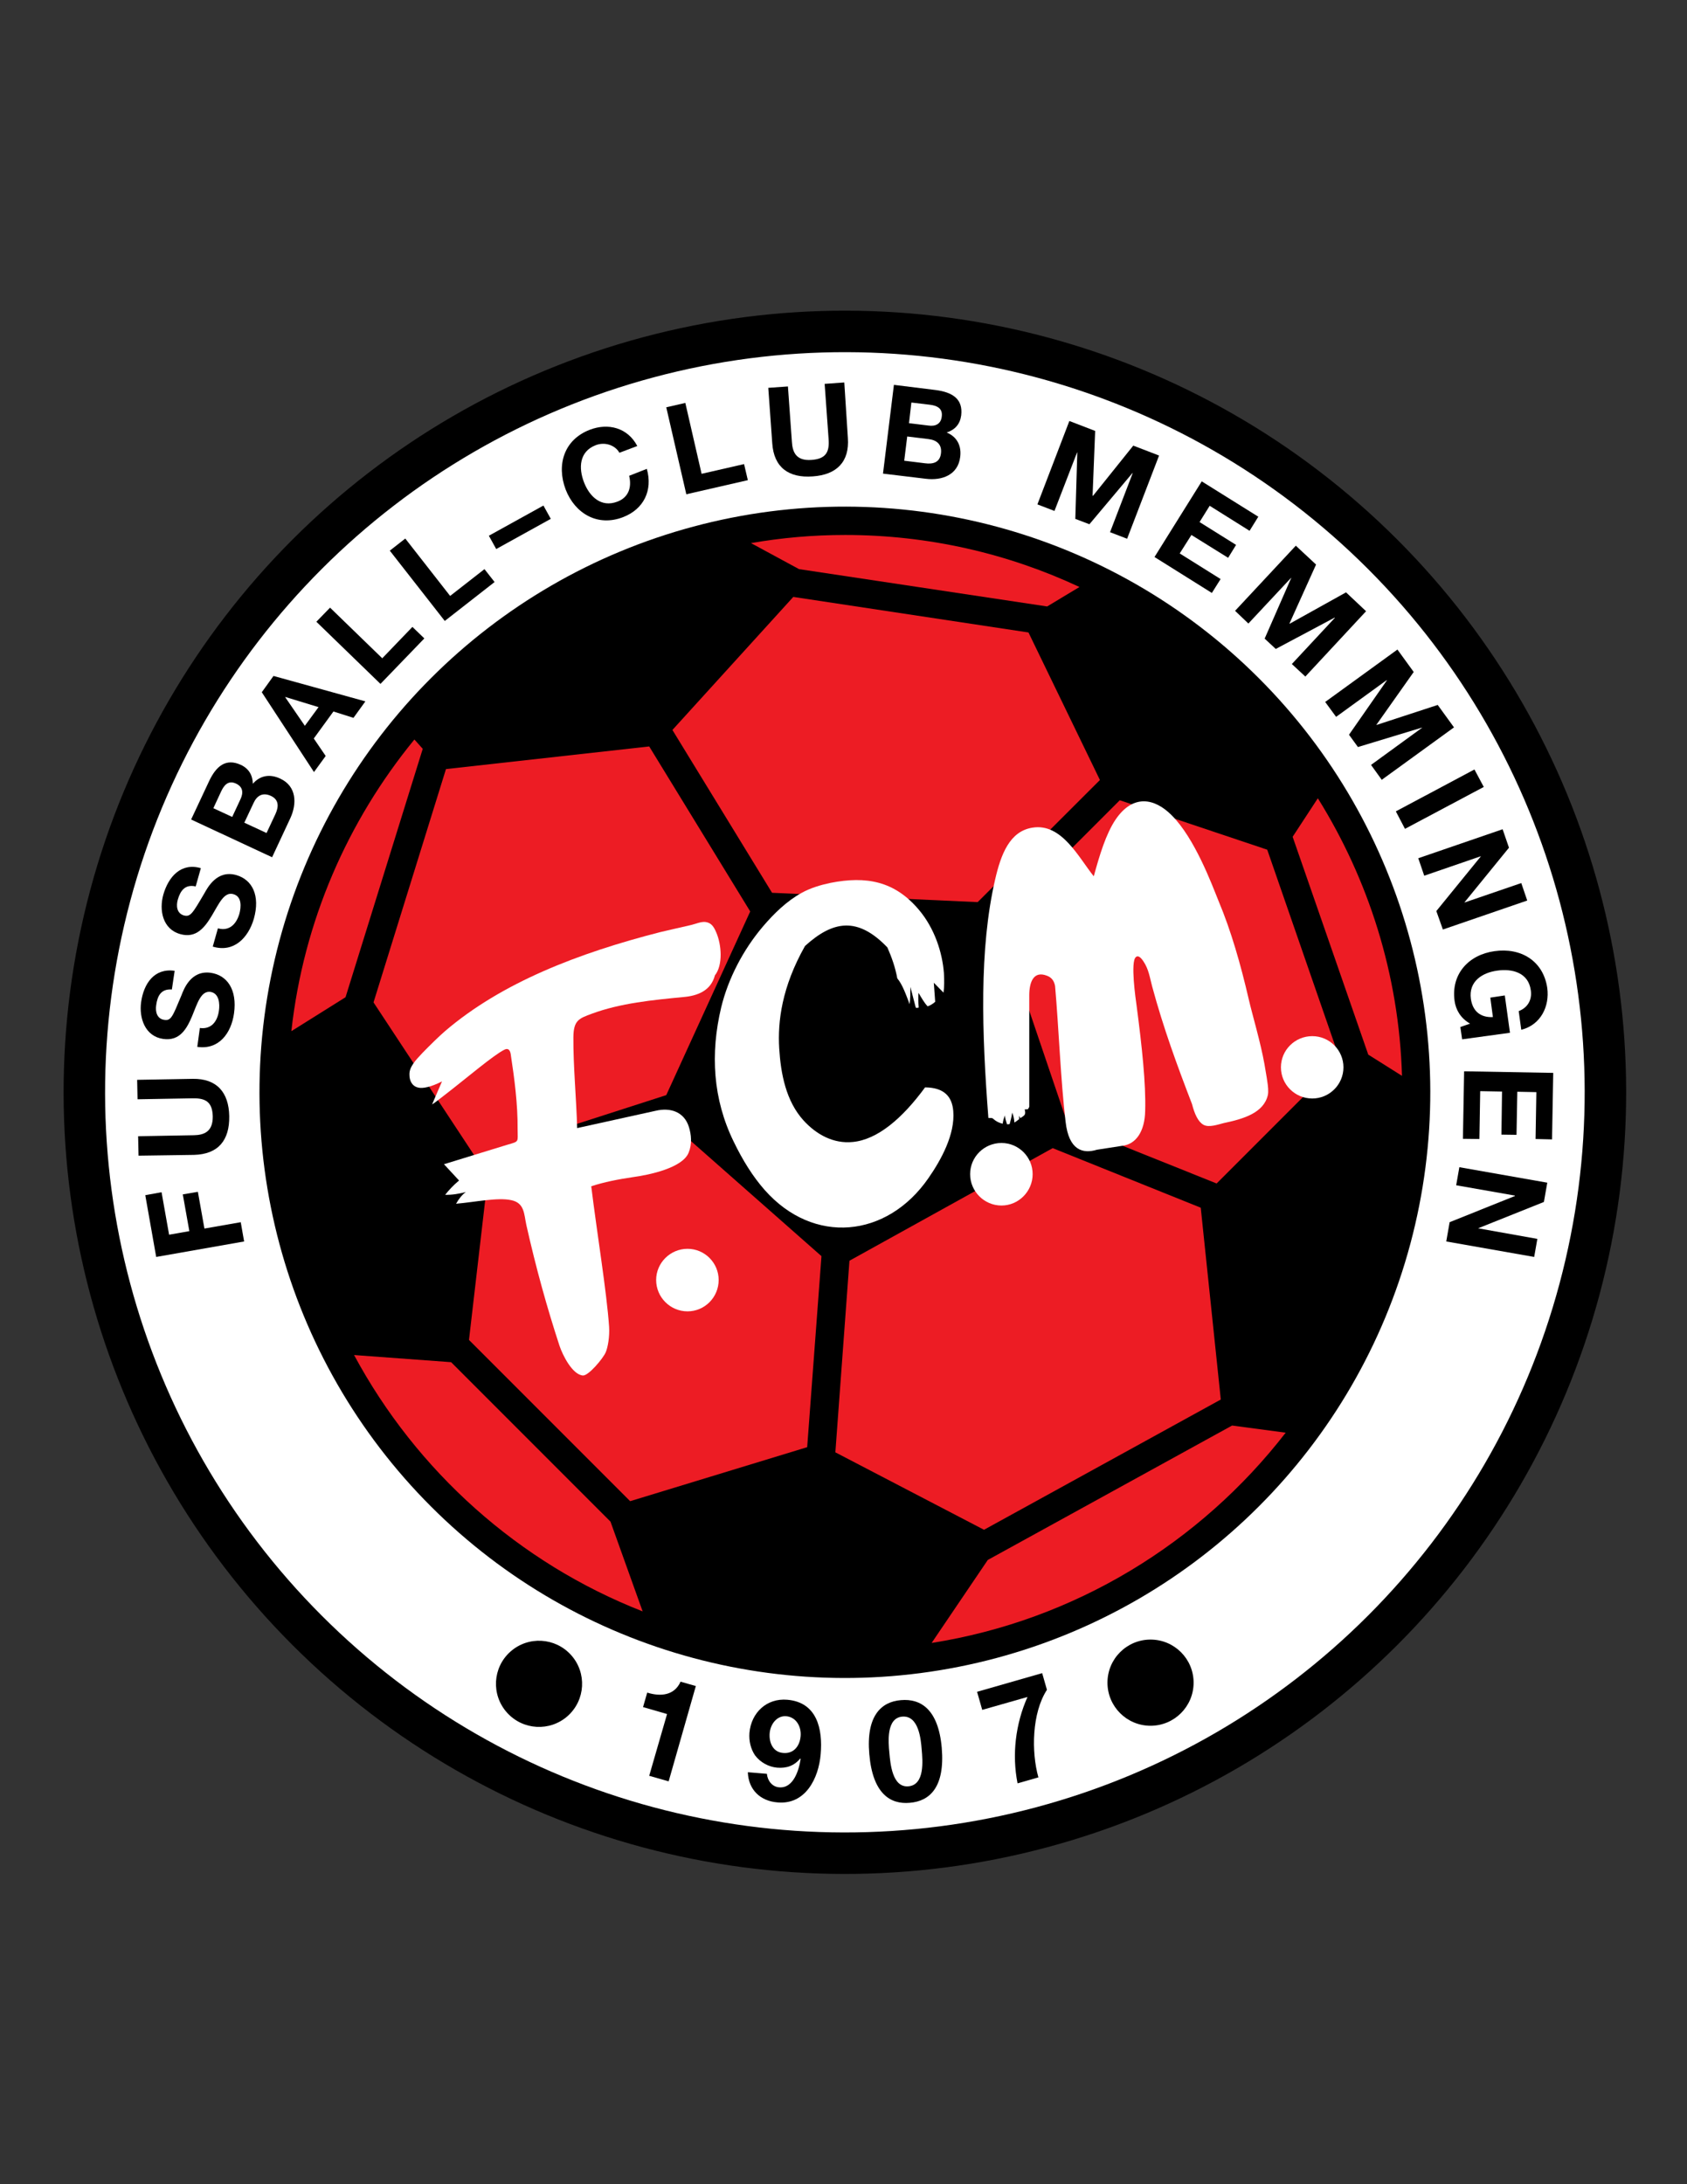 <?xml version="1.0" encoding="iso-8859-1"?>
<!-- Generator: Adobe Illustrator 24.0.1, SVG Export Plug-In . SVG Version: 6.00 Build 0)  -->
<svg version="1.1" id="Layer_1" xmlns="http://www.w3.org/2000/svg" xmlns:xlink="http://www.w3.org/1999/xlink" x="0px" y="0px"
	 viewBox="0 0 612 792" style="enable-background:new 0 0 612 792;" xml:space="preserve">
<rect x="0" y="0" width="612" height="792" fill="#333333" stroke="none"/>
<ellipse transform="matrix(0.707 -0.707 0.707 0.707 -190.282 332.793)" cx="306.576" cy="396.088" rx="283.464" ry="283.464"/>
<ellipse transform="matrix(0.707 -0.707 0.707 0.707 -190.282 332.793)" style="fill:#FFFFFF;" cx="306.576" cy="396.088" rx="268.416" ry="268.416"/>
<ellipse transform="matrix(0.707 -0.707 0.707 0.707 -190.282 332.793)" cx="306.576" cy="396.088" rx="212.4" ry="212.4"/>
<polygon style="fill:#ED1C24;" points="435.6,437.92 381.888,416.32 308.16,457.144 303.048,526.624 356.976,554.704 
	442.872,507.472 "/>
<polygon style="fill:#ED1C24;" points="170.136,485.872 228.6,544.336 292.824,524.752 298.008,455.488 243.36,407.32 
	176.76,428.776 "/>
<polygon style="fill:#ED1C24;" points="161.784,278.872 135.504,363.472 172.368,419.416 241.704,397.096 272.16,330.496 
	235.512,270.664 "/>
<polygon style="fill:#ED1C24;" points="406.224,290.176 459.72,308.104 486.144,384.352 441.36,429.136 387.288,407.464 
	362.376,334.024 "/>
<polygon style="fill:#ED1C24;" points="373.104,229.336 399.024,282.832 354.672,327.112 280.08,323.728 243.936,264.688 
	287.784,216.448 "/>
<path style="fill:#ED1C24;" d="M105.696,373.912c4.392-39.816,20.448-76.248,44.64-105.768l3.024,3.384L125.352,361.6
	L105.696,373.912z"/>
<path style="fill:#ED1C24;" d="M233.136,584.296c-44.928-17.568-82.008-50.832-104.688-92.952l35.208,2.592l57.816,57.816
	L233.136,584.296z"/>
<path style="fill:#ED1C24;" d="M466.416,519.496c-30.96,39.96-76.464,68.04-128.448,76.248l20.376-30.096l88.632-48.744
	L466.416,519.496z"/>
<path style="fill:#ED1C24;" d="M478.08,289.456c18.36,29.448,29.448,63.864,30.528,100.656l-12.24-7.704l-27.432-78.984
	L478.08,289.456z"/>
<path style="fill:#ED1C24;" d="M306.576,193.984c30.312,0,59.184,6.768,85.032,18.864l-11.736,7.056l-90-13.536l-17.424-9.432
	C283.536,194.992,294.984,193.984,306.576,193.984z"/>
<path style="fill:#FFFFFF;" d="M259.848,338.128c1.872,4.32,2.52,11.736-0.504,15.552c-1.44,5.544-6.264,7.416-11.376,7.848
	c-11.232,1.08-22.968,2.232-33.264,6.048c-4.68,1.728-6.624,2.376-6.696,8.496c-0.072,10.44,1.08,22.248,1.368,32.976l28.44-6.264
	c5.4-1.296,10.368,0.36,12.096,5.832c0.864,2.808,1.224,6.12-0.072,9.288c-2.16,5.616-14.4,8.136-20.232,8.928
	c-5.4,0.792-10.512,1.8-15.12,3.312c2.088,17.064,5.616,38.304,6.48,50.976c0.216,3.528-0.432,7.344-1.224,9.216
	c-0.936,2.232-6.264,8.568-8.28,8.424c-3.816-0.288-7.344-7.344-8.496-10.8c-4.464-13.608-8.496-28.08-12.024-43.776
	c-0.864-4.032-0.648-7.992-5.472-9c-4.968-1.08-13.176,0.72-20.016,1.296c1.008-1.8,2.16-3.24,3.528-4.248
	c-2.448,0.648-4.968,1.08-7.488,1.008c1.368-1.728,2.952-3.456,5.04-5.184l-5.472-5.904l22.968-7.056
	c4.464-1.296,3.744-0.864,3.744-5.616c0.072-9.216-1.152-18.36-2.52-27.36c-0.288-1.584-1.08-2.088-2.232-1.512
	c-3.888,1.872-13.896,10.44-21.384,16.2c-1.8,1.368-3.528,2.808-4.896,3.672l3.6-8.352c-3.96,2.016-6.984,2.664-8.64,2.232
	c-2.232-0.504-3.168-2.52-3.168-4.608c-0.144-2.808,2.16-5.256,4.824-8.064c2.808-2.88,5.976-5.976,8.064-7.776
	c20.592-17.64,48.528-28.368,78.12-35.928c2.304-0.576,6.984-1.584,10.944-2.52c2.16-0.504,3.672-1.296,5.4-1.152
	C258.12,334.6,258.984,336.112,259.848,338.128z"/>
<path style="fill:#FFFFFF;" d="M249.408,452.824c6.264,0,11.304,5.112,11.304,11.304c0,6.264-5.04,11.376-11.304,11.376
	c-6.264,0-11.376-5.112-11.376-11.376C238.032,457.936,243.144,452.824,249.408,452.824z"/>
<path style="fill:#FFFFFF;" d="M363.312,414.448c6.192,0,11.304,5.04,11.304,11.304c0,6.264-5.112,11.376-11.304,11.376
	c-6.264,0-11.376-5.112-11.376-11.376C351.936,419.488,357.048,414.448,363.312,414.448z"/>
<path style="fill:#FFFFFF;" d="M476.064,375.712c6.192,0,11.304,5.04,11.304,11.304c0,6.264-5.112,11.304-11.304,11.304
	c-6.264,0-11.376-5.04-11.376-11.304C464.688,380.752,469.8,375.712,476.064,375.712z"/>
<path style="fill:#FFFFFF;" d="M358.56,405.376c-2.376-30.816-3.384-61.272,2.448-86.472c2.088-9.072,5.256-17.496,13.536-18.792
	c10.584-1.728,16.704,10.728,22.248,17.64c2.088-7.632,4.392-15.336,7.92-20.592c6.336-9.288,14.112-7.776,20.304-1.584
	c8.424,8.352,14.616,25.128,17.064,31.176c4.536,10.8,7.992,22.896,10.944,35.64c1.296,5.616,4.248,15.408,5.688,23.472
	c0.36,2.376,0.792,4.392,1.008,6.12c0.288,1.8,0.504,3.816,0.216,5.112c-1.512,6.48-8.856,8.64-16.056,10.152
	c-2.016,0.504-5.4,1.728-7.344,0.576c-1.872-1.08-3.168-3.816-4.104-7.488c-5.328-13.824-10.368-27.504-14.472-42.696
	c-0.864-3.24-1.224-6.192-3.168-9.072c-1.152-1.728-2.088-2.16-2.736-1.512c-2.016,1.656-0.072,15.192,0.288,17.712
	c1.944,14.832,3.384,28.224,3.096,38.016c-0.144,7.56-3.384,12.096-8.208,12.672l-9.288,1.44
	c-5.184,1.584-10.224,0.144-11.376-10.152c-1.8-15.12-2.448-33.696-3.816-49.248c-0.432-2.232-1.584-3.168-2.88-3.672
	c-5.04-2.016-6.48,2.52-6.48,7.056v40.464c-0.144,0.288-0.288,0.576-0.504,0.864l-1.152,0.072c0.504,2.016-0.072,2.16-1.584,3.168
	l-0.432-0.864v1.224c-0.576,0.432-1.08,0.864-1.728,1.224c-0.072-1.368-0.36-2.52-0.792-3.6c-0.216,1.512-0.576,2.952-0.936,4.176
	c-0.288,0.072-0.576,0.072-0.936,0.072c-0.288-1.008-0.72-2.016-0.792-3.24c-0.36,1.008-0.648,1.944-0.792,3.024
	c-1.296-0.288-2.448-0.864-3.456-1.8C359.856,405.232,359.136,405.448,358.56,405.376z"/>
<path style="fill:#FFFFFF;" d="M321.912,343.528c1.584,3.6,2.88,7.272,3.6,11.232c1.8,2.088,3.24,6.048,4.464,9.36
	c0.288-2.016,0.288-4.104,0.288-6.264l1.944,7.488c0.288,0.216,0.72,0.072,1.08,0c-0.144-1.728-0.216-3.6-0.072-5.328
	c1.08,1.8,2.016,3.528,3.312,4.896c1.008-0.36,1.944-0.936,2.736-1.656l-0.504-6.912l3.528,3.6c0.288-2.16,0.288-4.536,0.144-7.056
	c-0.576-7.56-3.384-16.2-9-22.896c-8.856-10.584-19.224-12.384-32.112-9.864c-3.744,0.792-7.344,1.872-10.584,3.672
	c-5.328,2.952-9.936,7.416-14.04,12.24c-7.2,8.496-12.528,18.864-15.048,29.16c-4.032,16.848-3.024,33.408,4.536,48.816
	c3.24,6.696,6.912,12.6,11.232,17.496c17.712,20.016,44.352,17.424,59.4-4.32c4.608-6.624,9.72-15.912,9-24.336
	c-0.432-5.184-3.24-8.496-10.224-8.568c-8.28,11.304-17.28,18.936-26.208,19.8c-7.056,0.72-13.248-2.736-17.856-7.776
	c-6.408-7.056-8.28-16.92-8.856-26.208c-0.576-9.72,0.936-22.176,9.36-37.08C302.256,333.736,311.184,332.368,321.912,343.528z"/>
<polygon points="88.56,450.16 87.336,443.176 74.16,445.48 71.784,432.16 66.312,433.096 68.688,446.416 61.344,447.712 
	58.608,432.304 52.704,433.384 56.664,455.776 "/>
<path d="M49.752,391.552l0.144,7.056l20.088-0.36c4.824-0.072,7.056,1.512,7.2,6.552c0.072,5.76-3.384,6.768-6.912,6.84L50.112,412
	l0.144,7.056l20.088-0.288c8.856-0.216,12.96-5.328,12.816-14.04c-0.144-8.64-4.536-13.68-13.248-13.536L49.752,391.552z"/>
<path d="M71.568,379.6c7.848,1.152,12.312-4.968,13.32-12.096c1.224-8.712-2.52-13.896-8.424-14.76
	c-7.272-1.008-9.792,5.976-10.656,8.208c-3.24,7.776-3.744,9.216-6.192,8.856c-2.736-0.36-3.312-3.096-2.952-5.328
	c0.432-3.384,1.8-5.976,5.688-5.688l1.008-6.768c-7.416-1.08-11.232,4.68-12.168,11.376c-0.792,5.76,1.44,12.384,7.992,13.32
	c6.048,0.864,8.568-3.672,10.512-8.28c1.872-4.536,3.168-9.216,6.624-8.784c3.24,0.504,3.456,4.392,3.096,6.84
	c-0.504,3.744-2.664,6.84-6.912,6.264L71.568,379.6z"/>
<path d="M77.184,343.24c7.632,2.304,12.888-3.168,14.904-10.08c2.376-8.424-0.576-14.184-6.336-15.84
	c-7.056-2.016-10.44,4.536-11.664,6.696c-4.248,7.2-4.968,8.568-7.416,7.92c-2.592-0.792-2.808-3.528-2.16-5.76
	c0.936-3.24,2.664-5.616,6.48-4.752l1.872-6.624c-7.2-2.088-11.736,3.096-13.608,9.576c-1.584,5.616-0.288,12.528,6.12,14.328
	c5.832,1.656,8.928-2.448,11.52-6.768c2.52-4.176,4.392-8.712,7.776-7.704c3.168,0.864,2.808,4.752,2.16,7.128
	c-1.08,3.672-3.6,6.408-7.776,5.256L77.184,343.24z"/>
<path d="M88.632,298.312l3.312-7.056c1.224-2.736,3.312-4.032,6.336-2.664c3.024,1.44,2.808,4.032,1.656,6.552l-3.24,6.912
	L88.632,298.312L88.632,298.312z M98.712,310.84l6.624-14.184c2.448-5.328,2.232-11.592-3.672-14.328
	c-3.672-1.728-7.272-1.224-9.936,1.872c-0.072-3.096-1.44-5.472-4.32-6.84c-5.472-2.52-9,0.432-11.592,5.976l-6.48,13.824
	L98.712,310.84L98.712,310.84z M77.4,293.056l2.808-6.048c1.08-2.304,2.592-4.176,5.4-2.88c2.52,1.152,2.736,3.312,1.656,5.616
	l-3.024,6.48L77.4,293.056z"/>
<path d="M113.904,279.952l4.248-5.832l-4.32-6.336l7.128-9.792l7.272,2.304l4.32-5.976l-33.336-9.216l-4.248,5.904L113.904,279.952
	L113.904,279.952z M103.464,252.808l0.072-0.072l12.024,3.672l-4.968,6.768L103.464,252.808z"/>
<polygon points="138.024,247.984 153.936,231.496 149.616,227.32 138.672,238.696 119.736,220.336 114.768,225.448 "/>
<polygon points="161.352,225.16 179.424,211.048 175.752,206.368 163.296,216.088 147.024,195.28 141.408,199.672 "/>
<rect x="177.256" y="188.529" transform="matrix(0.875 -0.484 0.484 0.875 -69.001 115.091)" width="22.623" height="5.511"/>
<path d="M231.192,161.728c-3.528-6.696-10.584-8.424-17.208-5.904c-9.36,3.6-12.168,12.672-8.784,21.672
	c3.384,8.712,11.592,13.608,20.88,10.008c7.416-2.88,10.8-9.648,8.568-17.496l-6.408,2.52c1.008,4.176-0.216,7.848-4.248,9.36
	c-5.976,2.304-10.152-1.944-12.096-6.912c-2.088-5.328-1.728-11.232,4.176-13.536c3.312-1.296,7.056-0.072,8.64,2.736
	L231.192,161.728z"/>
<polygon points="248.976,179.224 271.296,174.112 269.928,168.28 254.52,171.808 248.616,146.104 241.704,147.688 "/>
<path d="M306.288,138.688l-7.128,0.504l1.44,20.088c0.36,4.824-1.152,7.128-6.192,7.488c-5.76,0.432-6.912-3.024-7.128-6.552
	l-1.44-20.088l-7.128,0.504l1.44,20.088c0.576,8.784,5.976,12.672,14.688,12.024c8.568-0.576,13.392-5.184,12.744-13.968
	L306.288,138.688z"/>
<path d="M329.112,158.272l7.704,0.936c3.024,0.36,4.968,1.944,4.536,5.256c-0.432,3.312-2.952,3.888-5.76,3.528l-7.56-0.936
	L329.112,158.272L329.112,158.272z M320.328,171.736l15.552,1.872c5.832,0.72,11.664-1.368,12.456-7.92
	c0.504-3.96-1.08-7.272-4.896-8.856c3.024-1.008,4.824-3.024,5.256-6.192c0.72-5.976-3.168-8.424-9.288-9.216l-15.12-1.872
	L320.328,171.736L320.328,171.736z M330.624,145.96l6.624,0.792c2.52,0.288,4.824,1.224,4.392,4.32
	c-0.288,2.664-2.304,3.6-4.752,3.24l-7.128-0.864L330.624,145.96z"/>
<polygon points="376.344,182.896 382.536,185.272 390.744,164.032 390.816,164.104 390.096,188.152 395.208,190.096 410.832,171.52 
	410.904,171.592 402.696,192.976 408.888,195.352 420.48,165.184 411.12,161.584 396.504,179.8 396.36,179.728 397.296,156.256 
	387.936,152.656 "/>
<polygon points="418.824,201.976 439.632,215.008 442.8,209.968 427.968,200.68 432.216,193.984 445.536,202.264 448.416,197.584 
	435.168,189.304 438.84,183.4 453.312,192.472 456.48,187.36 435.96,174.544 "/>
<polygon points="448.056,221.488 452.88,226.096 468.432,209.464 468.432,209.536 458.784,231.568 462.816,235.312 484.2,223.936 
	484.272,224.008 468.648,240.784 473.544,245.32 495.576,221.632 488.304,214.792 467.856,226.168 467.784,226.096 477.432,204.712 
	470.088,197.872 "/>
<polygon points="480.744,254.536 484.704,259.936 503.064,246.616 503.136,246.688 489.384,266.416 492.624,270.88 515.88,263.824 
	515.88,263.896 497.376,277.36 501.264,282.76 527.472,263.752 521.568,255.616 499.32,262.888 499.32,262.816 512.856,243.664 
	506.952,235.528 "/>
<polygon points="506.376,294.208 509.688,300.544 538.272,285.352 534.888,279.016 "/>
<polygon points="514.512,311.2 516.672,317.536 537.192,310.48 537.192,310.552 521.064,330.352 523.44,337.048 554.04,326.536 
	551.88,320.2 531.288,327.256 531.288,327.184 547.416,307.384 545.112,300.688 "/>
<path d="M529.776,372.4l0.648,4.464l17.352-2.376l-1.872-13.536l-5.256,0.792l0.936,7.056c-4.464,0.216-7.344-2.088-7.992-6.624
	c-0.864-6.336,4.176-9.504,9.576-10.224c5.544-0.792,11.304,0.792,12.168,7.128c0.504,3.312-1.008,6.264-4.392,7.56l0.936,6.768
	c7.128-1.8,10.296-8.568,9.432-15.12c-1.44-9.936-9.648-14.76-19.152-13.392c-9.288,1.296-15.84,8.208-14.472,18.072
	c0.432,3.096,2.088,6.192,5.616,8.208L529.776,372.4z"/>
<polygon points="531.144,388.456 530.712,412.936 536.688,413.008 536.976,395.656 544.896,395.8 544.68,411.424 550.152,411.496 
	550.44,395.872 557.352,396.016 557.064,413.008 563.04,413.152 563.472,389.032 "/>
<polygon points="529.416,423.232 528.264,429.784 549.576,433.528 549.576,433.672 525.888,443.176 524.664,450.16 556.56,455.776 
	557.712,449.224 536.328,445.408 536.328,445.336 560.088,435.832 561.312,428.848 "/>
<path d="M252.432,611.368l-5.544-1.584c-2.232,5.04-7.272,5.472-12.096,3.96L233.28,619l8.712,2.52l-6.48,22.392l7.056,2.016
	L252.432,611.368z"/>
<path d="M271.296,642.616c0.216,6.336,4.536,10.44,10.728,10.944c10.152,0.936,14.976-8.712,15.696-17.496
	c0.792-9.072-1.296-18.792-12.096-19.728c-7.488-0.648-13.104,4.68-13.752,12.024c-0.216,2.808,0.432,5.832,2.088,8.208
	c1.872,2.448,4.824,4.104,7.92,4.392c3.456,0.288,6.192-0.648,8.424-3.312l0.144,0.144c-0.576,3.96-2.592,10.8-7.848,10.296
	c-2.52-0.216-4.176-2.448-4.392-4.896L271.296,642.616L271.296,642.616z M284.112,635.632c-3.744-0.288-5.184-3.816-4.896-7.2
	c0.288-3.24,2.592-6.408,6.048-6.12c3.672,0.36,5.472,3.888,5.184,7.2C290.16,633.04,288,635.992,284.112,635.632z"/>
<path d="M315.36,636.064c1.224,14.328,7.632,18.288,14.688,17.64c7.2-0.576,12.816-5.616,11.592-19.944
	c-1.224-13.968-7.632-17.928-14.832-17.28C319.752,617.056,314.136,622.096,315.36,636.064L315.36,636.064z M322.632,635.488
	c-0.36-3.744-1.152-12.528,4.68-13.032c5.976-0.504,6.768,8.208,7.056,11.952c0.36,4.032,1.152,12.816-4.824,13.32
	C323.712,648.232,322.992,639.52,322.632,635.488z"/>
<path d="M378.072,606.688l-23.616,6.768l1.872,6.552l16.416-4.68c-4.32,9.72-5.688,20.88-3.6,31.32l7.56-2.16
	c-2.592-9.216-2.376-23.328,3.096-31.752L378.072,606.688z"/>
<ellipse transform="matrix(0.746 -0.666 0.666 0.746 -356.851 285.778)" cx="195.768" cy="610.144" rx="15.624" ry="15.624"/>
<circle cx="417.384" cy="610.144" r="15.624"/>
</svg>
